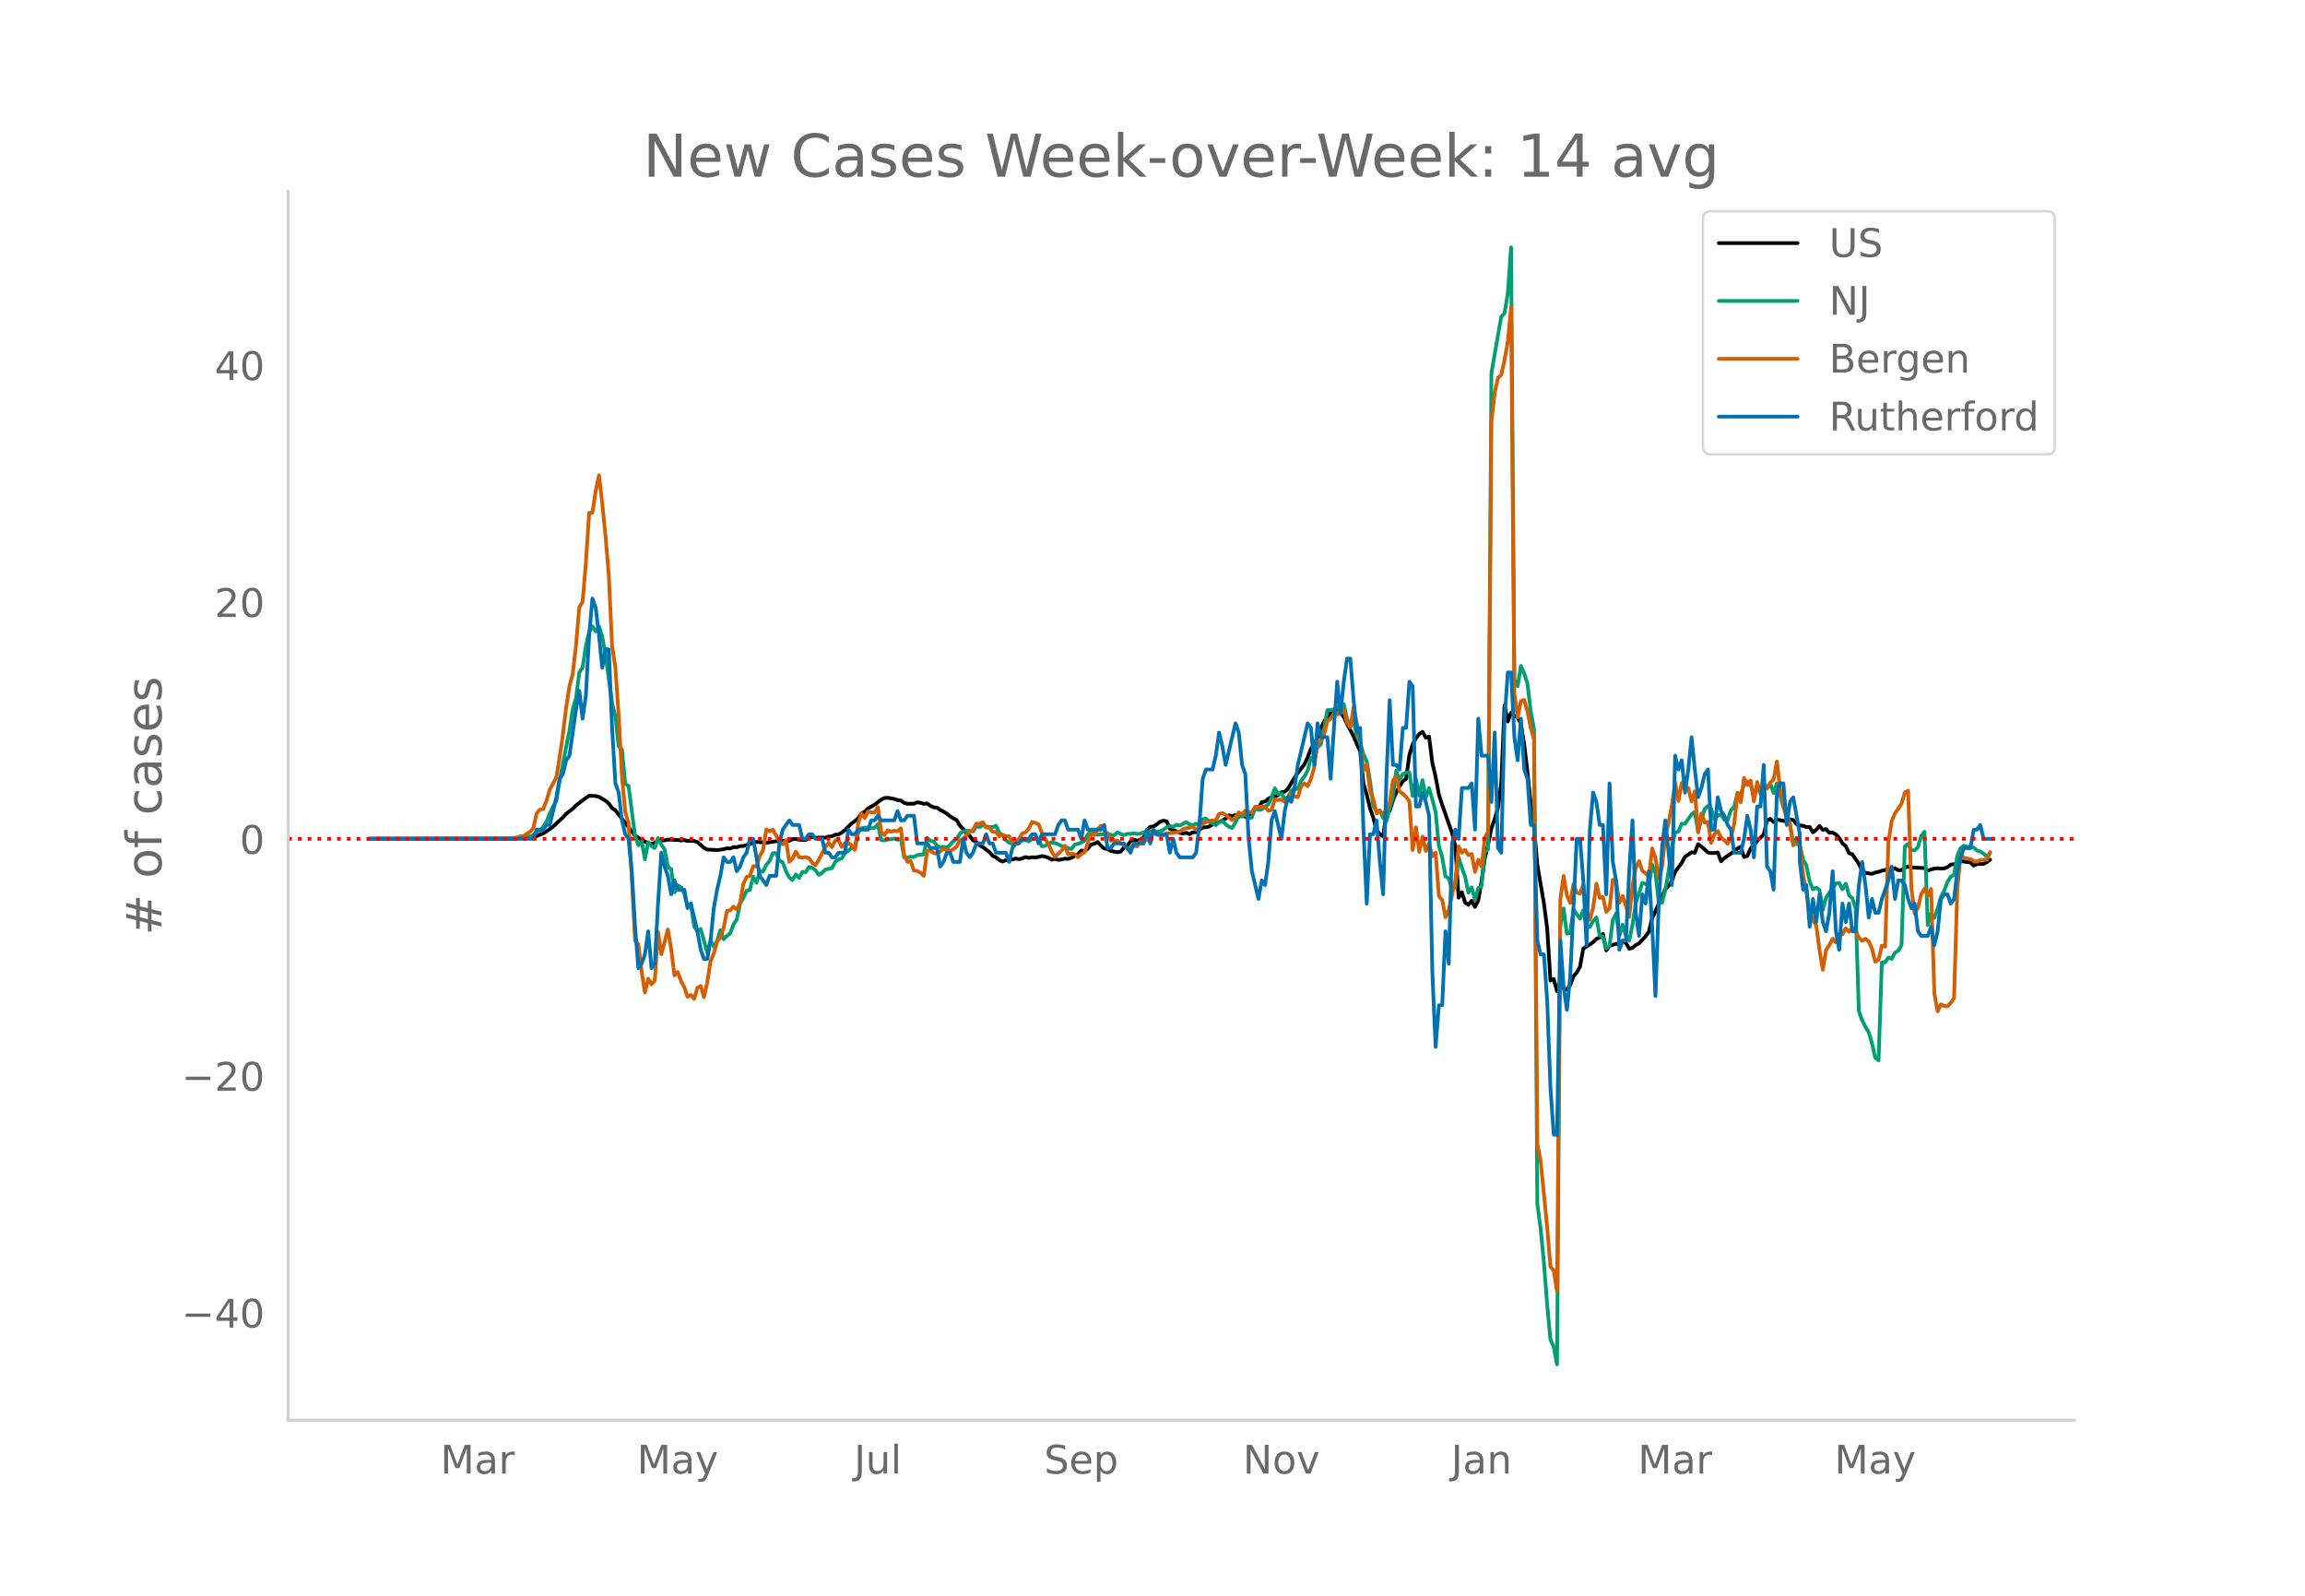 <svg height="864" viewBox="0 0 936 648" width="1248" xmlns="http://www.w3.org/2000/svg" xmlns:xlink="http://www.w3.org/1999/xlink"><defs><style>*{stroke-linecap:butt;stroke-linejoin:round}</style></defs><g id="figure_1"><path d="M0 648h936V0H0z" style="fill:#fff" id="patch_1"/><g id="axes_1"><path d="M117 576.72h725.4V77.76H117z" style="fill:none" id="patch_2"/><path clip-path="url(#p66a1c5a284)" d="m149.973 340.626 57.286-.113 6.66-.276 1.333-.116 1.332-.228 1.333-.374 2.664-1.121 1.332-.81 2.665-1.898 3.996-3.75 1.333-1.465 2.664-2.065 1.332-1.355 3.997-3.046 1.332-.857 2.665.086 1.332.335 2.664 1.599 1.333 1.105 1.332 1.876 1.332.885 7.993 10.268 2.665 1.75 2.664 1.372 1.333.295 1.332-.427 1.332-.983 1.332.014 1.333-.1 1.332-.291 3.996.17 1.333.17 1.332-.128 1.332.3 1.332-.025 1.333.089 1.332.423 2.664 2.32 1.333.756 2.664.073 1.332.113 2.665-.341 1.332-.39 1.332.074 1.332-.57 1.333.04 1.332-.416 1.332-.068 2.665-.743 1.332-.716 1.332-.169 2.664.172 1.333.178 3.996-.67 1.333.147 1.332-.337 2.664.037 1.333-.69 1.332-.054 1.332.317 2.665.091 1.332-.752 1.332-.504 1.332.415 1.332-.176 2.665.102 1.332-.438 1.332-.164 1.333-.602 1.332-.123 1.332-.793 1.332-.97 1.333-1.47 1.332-1.272 1.332-.887 1.332-1.207 1.332-1.874 1.333-.78 1.332-1.32 2.664-1.505 2.665-2.063 1.332-.658 1.332-.106 2.665.473 1.332.469 1.332.194 1.332.92 1.333.378 2.664-.037 1.332-.546 1.333.19 1.332.428 1.332-.147 1.332.934 1.333.626 1.332.083 1.332.994 1.332.63 1.332.846 1.333 1.048 1.332.887 1.332.668 1.332 2.209 2.665 2.997 1.332 1.24 1.332 1.764 1.333.747 1.332 1.222 1.332.826 2.664 2.016 1.333 1.514 1.332.602 1.332 1.102 1.332.62 1.333-.602 1.332-.041 1.332-.207 1.332-.367 1.333.25 1.332-.288 1.332-.57 1.332.305 1.332-.214 1.333.058 1.332-.188 1.332-.356 1.332.264 1.333.432 1.332.784 1.332-.334 1.332.404 1.333-.184 1.332-.317 1.332.082 1.332-.427 1.332-.78 1.333-.599 1.332-1.569 1.332.168 1.332-.922 1.333-1.674 1.332-.352 1.332-.667 1.332 1.487 1.333 1.157 1.332.149 1.332.828 2.664.503 1.333-.235 1.332-1.637 1.332-.567 1.332-1.969 1.333-.676 1.332.441 1.332-.53 1.332-.674 1.333-3.076 1.332-1.39 1.332-.146 1.332-.86 1.332-1.072 1.333-.422 1.332.251 1.332 3.068 1.332.416 2.665 1.2 1.332.243 1.332-.249 1.333.55 1.332-.732 1.332-.104 1.332-.908 1.333-1.054 1.332.032 1.332-.312 1.332-.919 1.332-.334 2.665-1.21 1.332-.811 1.332-1.309 1.333.416 1.332-.559 1.332.799 1.332-.737 1.333.689 1.332.02 1.332-.99 1.332-2.298 1.332-.22 1.333-2.47 1.332-.236 1.332-1.132 1.332-.687 1.333-.32 1.332-.474 1.332-1.19 1.332-.206 1.333-1.238 2.664-4.47 1.332-1.898 2.665-3.484 1.332-2.851 1.332-3.51 1.332-1.797 1.333-2.803 1.332-3.57 1.332-2.875 2.665-3.562 2.664-.738 1.332.713 1.332 1.631 1.333 3.017 2.664 4.918 1.332 3.256 1.333 2.774 1.332 13.273 1.332 4.365 1.332 5.613 1.333 3.815 1.332 5.035 1.332 1.623 1.332.923 1.332-9.511 1.333-.854 1.332-4.334 1.332-3.16 1.332-2.492 1.333-2.016 1.332-1.072 1.332-9.628 1.332-4.416 1.333-2.34 1.332-1.775 1.332-.878 1.332 2.405 1.332-.473 1.333 10.7 1.332 5.743 1.332 7.11 1.332 4.199 3.997 11.394 1.332 5.406 1.333 20.872 1.332-2.212 1.332 4.2 1.332.932 1.332-1.676 1.333 2.502 1.332-2.614 1.332-7.918 1.332-9.25 1.333-5.653 1.332-6.51 1.332-3.713 1.332-4.613 1.333-9.79 1.332-31.795 1.332 6.558 1.332-3.594 1.332 1.36 1.333.465 1.332 2.914 1.332 8.196 1.332 11.224 1.333 13.029 1.332 9.2 1.332 15.492 2.665 15.476 1.332 10.296 1.332 21.124 1.332-.567 1.332 4.913 1.333-4.287 1.332 3.276 1.332.321 1.332-1.73 1.333-3.556 1.332-1.634 1.332-2.337 1.332-7.375 2.665-1.665 1.332-.886 1.332-1.38 1.333-.568 1.332-1.454 1.332 6.731 1.332-1.827 2.665-.922 1.332.306 1.332-1.447 1.332.798 1.333 2.407 1.332-.372 1.332-1.128 1.332-.701 2.665-2.87 1.332-1.875 1.332-5.554 1.332-2.746 1.333-3.06 1.332-2.731 1.332-3.16 1.332-1.386 1.333-2.012 1.332-3.658 2.664-3.643 1.333-2.433 2.664-1.868 1.332.234 1.332-3.52 1.333.956 2.664 2.454 1.332.192 1.333-.002 1.332-.23 1.332 3.62 1.332-1.352 3.997-2.729 1.332-1.147 1.332-.737 1.333 4.214 1.332-.415 1.332-3.077 1.332-1.417 1.333-1.613 2.664-2.69 1.332-5.587 1.333-.716 1.332 1.33 1.332-1.047 3.997.805 1.332-.869 1.332.26 1.332 1.655 1.333.564 1.332.092 1.332.592 1.332-.087 1.333 2.165 1.332-1.032 1.332-1.53 1.332 1.553 1.332-.281 1.333 1.499 1.332-.117 1.332.787 1.332 1.429 1.333 2.177 1.332 1.121 1.332 2.885 1.332.422 2.665 3.897 1.332 2.813 1.332.832 2.665.413 1.332-.542 1.332-.274 1.332-.448 1.333-.312 1.332-.58 1.332.254 1.332-.37 1.333.804 1.332-.053 1.332-.999 1.332-.484 1.332.414 5.33.253 1.332 1.042 1.332-.496 1.332-.358 1.332-.112 1.333.098 1.332-.038 1.332-.497 1.332-1.026 1.332-.196 1.333-.4 1.332-.774 1.332.083 1.332.227 1.333.114 1.332 1.332 1.332-.618 2.665-.076 1.332-.71 1.332-1.008h0" style="fill:none;stroke:#000;stroke-linecap:round;stroke-width:1.5" id="line2d_1"/><path clip-path="url(#p66a1c5a284)" d="m149.973 340.624 58.618-.104 3.997-.251 2.664-.623 1.332-.58 1.333-1.165 1.332-.533 1.332-1.605 1.332-2.14 1.332-3.275 1.333-2.843 1.332-2.17 1.332-8.358 3.997-20.368 1.332-8.69 1.332-4.414 1.333-10.37 1.332-2.161 1.332-8.571 1.332-5.86 1.332-2.181 1.333 2 1.332-2.04 1.332 4.279 1.332 7.391 2.665 19.56 1.332 5.283 1.332 12.264 1.333 1.219 1.332 14.105 1.332.635 2.664 20.526 1.333 3.624 1.332-1.686 1.332 7.445 1.332-7 1.333 1.616 1.332.77 1.332-4.023 1.332 2.646 1.333 1.95 1.332 7.066 1.332.986 1.332 9.41 1.332-2.87 1.333.735 1.332 2.592 1.332 5.4 1.332-1.22 1.333 9.218 1.332 1.856 1.332-.866 2.665 9.607 1.332-4.807 1.332 2.37 1.332-2.281 1.332-4.39 1.333 3.67 1.332-1.365 1.332-1.106 1.332-3.547 1.333-2.011 1.332-6.498 1.332-2.212 1.332-2.96 1.333-.374 1.332-5.357 1.332 2.533 1.332-4.734 1.332.162 1.333-2.765 1.332-1.547 1.332-3.195 1.332.043 1.333 2.927 1.332.855 1.332 3.52 1.332 2.53 1.333 1.04 1.332-2.29 1.332 1.435 1.332-2.425 1.333.1 1.332-2.123 1.332.41 1.332.928 1.332 1.915 1.333-.843 1.332-1.37 2.664-.53L339.15 350l1.332-1.021 1.332-.402 1.332-2.313 1.333-.74 1.332-1.252 1.332.564 1.332-6.753 1.332-1.767 1.333-.26 1.332.016 1.332.279 1.332-.202 1.333-1.454 1.332 6.428 1.332.167 1.332-.406 1.333-.109 1.332-.263 1.332.48 1.332-.426 1.332 7.554 1.333.105 1.332-.345 1.332.12 1.332-.766 2.665-.328 1.332-6.653 1.332 1.184 1.333.27 1.332 1.664 1.332.63 1.332-.108 1.332.178 1.333-.844 1.332-1.686 1.332-.812 1.332-2.19 1.333-.982 1.332-.247 2.664.298 1.333-2.089 1.332.294 1.332-.72 1.332.546 2.665.244 1.332-.585 1.332 2.855 1.332.97 1.333 1.985 1.332 1.064 1.332.394 1.332-.089 1.333-1.238 1.332.085 1.332-.208 1.332.568 1.332-.924 1.333-.054 1.332.15 1.332 2.808 1.332-.193 1.333-.975 1.332-.433 1.332.314 1.332.452 1.333.762 1.332.29 1.332.55 1.332.347 1.332-1.833 1.333-.27 1.332-.546 1.332-.781 1.332-2.425 1.333-1.435 1.332 1.063 1.332.445 1.332-.27 1.333.092 1.332-.402 1.332.623 1.332.166 1.332-1.176 1.333.607 1.332.472 1.332-.506 1.332.042 1.333-.286 1.332.302 1.332-.14 1.332-.526 1.333-.29 1.332-.166 1.332.012 1.332.197 1.332-.14 1.333-.638 1.332-1.001 1.332-.639 1.332.5 1.333-.925 1.332.367 2.664-1.407 1.333.881 1.332.41 1.332-.707 1.332.839 1.333-2.665 1.332-.248 1.332 1.44 1.332.463 1.332.809 1.333-1.273 1.332-.503 1.332 1.459 1.332.955 1.333.491 1.332-2.305 1.332-2.982 1.332.669 1.333-1.122 1.332 1.907 1.332-.425 1.332-4.092 1.332 1.048 1.333-.255 1.332-1.16 1.332-.813 1.332-2.765 1.333-3.814 1.332 2.382 1.332-.348 1.332 2.209 1.333-.685 1.332-2.638 1.332-.854 1.332.193 1.332-3.342 1.333-1.609 1.332-2.576 1.332-5.005 1.332.07 1.333-4.417 1.332-1.18 1.332-6.563 1.332-7.391 1.333-.035 1.332-.279 1.332-.835 1.332-1.075 1.332-.17 1.333 5.89 1.332 3.249 1.332-2.6 1.332 6.591 1.333 2.387 1.332 4.792 1.332 2.967 1.332 7.805 1.333 10.265 1.332 2.135 1.332-.317 1.332 2.881 1.332 1.431 1.333-5.179 1.332-4.664 1.332-10.68 1.332 3.826 1.333-2.402 1.332-.6 1.332-.139 1.332 9.6 1.333-6.896 1.332 6.757 1.332-6.289 1.332 7.12 1.332-3.844 1.333 4.583 1.332 5.114 1.332 13.811 1.332 4.526 1.333 7.735 1.332.901 1.332 4.07 1.332-.473 1.333-12.288 1.332 4.286 1.332 3.786 1.332 6.429 1.332-2.182 1.333 5.14 1.332-4.861 1.332-.754 1.332-13.774 1.333-1.272 1.332-193.292 3.997-22.936 1.332-1.376 1.332-8.092 1.332-18.685 1.332 175.318 1.333 2.831 1.332-8.188 1.332 3.013 1.332 4.243 1.333 11.31 1.332 7.194 1.332 192.738 1.332 9.925 1.333 13.82 1.332 17.122 1.332 14.253 1.332 2.904 1.332 7.117 1.333-178.091 1.332-7.067 1.332 10.27 1.332-.33 1.333-9.445 2.664 3.62 1.332-3.31 1.333 6.447 1.332.232 1.332-2.27 1.332-1.574 1.333 7.399 1.332.356 1.332 4.811 1.332-1.075 1.332-10.397 1.333-2.587 1.332 8.826 1.332-4.336 1.332 4.564 1.333 1.888 1.332-6.506 1.332-8.656 2.665-8.312 1.332.445 1.332.7 1.332-8.56 1.332 3.49 1.333 11.796 1.332.263 1.332-5.101 1.332-7.775 1.333-9.758 1.332-6.01 1.332-.29 1.332-3.226 1.333.008 2.664-3.795 1.332-1.032 1.332 8.099 1.333-5.075 1.332-4.158 1.332-1.245 1.332 1.18 1.333 4.3 1.332-1.667 1.332-.297 1.332 2.088 1.333.14 1.332-4.023 1.332-1.342 1.332-5.628 1.332.782 1.333-4.502 1.332-.964 1.332 1.16 1.332 4.445 1.333-2.665 1.332 1.5 1.332-1.844 1.332.174 1.333-1.853 1.332 3.733 1.332-3.891 2.664 9.704 1.333 2.444 1.332 4.328 1.332 8.691 1.332-3.052 1.333 2.894 1.332 5.967 1.332 2.333 1.332 6.501 1.333 3.191 1.332-.665 1.332.967 1.332 8.037 1.332-4.865 1.333-2.104 2.664-3.725 1.332-.178 1.333 2.557 1.332-2.275 1.332 4.684 1.332 1.133 1.333 4.027 1.332 41.9 1.332 3.7 1.332 2.654 1.332 2.212 1.333 4.506 1.332 5.868 1.332.998 1.332-39.765 1.333.02 1.332-1.958 1.332.553 1.332-2.54 1.333-.774 1.332-2.305 1.332-40.059 1.332-1.052 1.332 2.626 1.333-.004 1.332-1.288 1.332-4.602 1.332-1.648 1.333 37.873 1.332-4.656 1.332 1.779 1.332-3.729 1.333-4.715 1.332-2.595 1.332-3.446 1.332-2.263 1.332-.723 1.333-7.712 1.332-3.164 1.332-.998 1.332.46 1.333-.058 1.332.39 1.332 1.22 1.332.309 1.333.951 1.332 1.168 1.332-1.435h0" style="fill:none;stroke:#009e73;stroke-linecap:round;stroke-width:1.5" id="line2d_2"/><path clip-path="url(#p66a1c5a284)" d="m149.973 340.624 51.957-.11 6.66-.295 1.333-.11 1.332-.516h1.333l1.332-1.032 1.332-.774 1.332-1.622 1.333-5.933 1.332-1.474 1.332-.221 1.332-3.427 1.332-4.496 2.665-4.902 1.332-8.18 1.332-9.25 1.333-11.02 1.332-8.696 1.332-4.902 1.332-11.571 1.333-15.552 1.332-2.063 1.332-15.736 1.332-20.453 1.332-.074 1.333-8.807 1.332-6.45 1.332 11.535 1.332 13.23 1.333 16.067 1.332 28.487 1.332 8.881 1.332 19.458 1.333 24.765 1.332 14.225 1.332 4.643 1.332 22.074 1.332 25.612 1.333 1.548 1.332 10.982 1.332 8.587 1.332-5.602 1.333 2.285 1.332-1.548 1.332-19.716 1.332 8.992 2.665-10.06 1.332 7.96 1.332 10.724 1.332-1.364 1.333 3.575 1.332 2.58 1.332 3.906 1.332-.737 1.333 1.584 1.332-4.532 1.332-.738 1.332 4.57 1.333-6.007 1.332-8.66 1.332-3.059 1.332-4.938 1.332-1.474 1.333-4.017 1.332-6.891 1.332-.221 1.332-1.511 1.333 1.142 1.332-2.653 1.332-7.739 1.332-2.764 1.333-.479 1.332-3.943 1.332.11 1.332-4.2 1.332-2.396 1.333-8.44 1.332.738 1.332-.627 2.665 4.828 1.332 1.142 1.332-1.695 1.332 8.771 1.333-1.29 1.332-2.837 1.332 2.284 1.332.11 1.333-.183 1.332.479 1.332 1.842 1.332.958 1.332-2.21 2.665-5.123 1.332-1.806 1.332 1.843 1.333-2.654 1.332-.147 1.332 2.727 1.332-1.548 1.333-.037 1.332.922 1.332 1.842 1.332-10.76 1.332-4.054 1.333 1.88 1.332-2.654 1.332.368 1.332.074 1.333-2.248 1.332 10.135 1.332 1.216 1.332-1.917 1.333.627 1.332-.442 1.332.22 1.332-1.215 1.332 10.65 1.333 2.985 1.332-.295 1.332 3.833 1.332.147 1.333.774 1.332 1.253 1.332-10.282 1.332.037 1.333.958 1.332.258 1.332-.921 1.332-1.069 1.332.295 1.333.442 1.332-.553 1.332-.995 1.332-2.653 1.333-.368 1.332-1.77 1.332-1.473 1.332-.516 1.333-2.617 1.332.037 1.332-.59 1.332 2.1 1.332.222 1.333 1.548 1.332.074 1.332 1.768 1.332-.663 1.333.627h1.332l1.332 2.248 1.332-.222 1.333-.884 1.332-2.285 1.332-.479 1.332-1.437 1.332-2.727 1.333.331 1.332.59 1.332 3.538 2.665 4.606 1.332 2.985 1.332 2.064 2.665-2.506 1.332-1.953 1.332 3.464 1.332-.258 1.332.184 1.333 1.253 1.332-1.29 1.332-.7 2.665-7.628 1.332.553 1.332-2.248 1.332-1.511 1.333 1.99 1.332 1.327 1.332 2.763 1.332-.147 1.332.184 1.333 1.069 1.332.59 1.332 1.695 1.332-.553 1.333-.737 1.332.258 1.332-2.174 1.332.147 1.333-.553 1.332-3.206 1.332.332 1.332.663 1.332.295 1.333.037 1.332-.81 2.664-.259 2.665-.516 1.332-.958 1.332-.405 2.665-.516 1.332 1.142 1.332-.774 1.333-1.584 1.332-.848 1.332-.405 2.664-.295 1.333-2.543 1.332-.295 1.332.737 1.332.922 1.333 1.216 1.332-1.253 1.332-1.917 1.332.774 1.333-1.437 1.332.442 1.332.185 1.332-2.285 1.332.147 1.333-.22 1.332.073 1.332 1.658 1.332-.368 1.333-4.386 1.332.442 1.332-.294 1.332 1.068 1.333-1.105 1.332-2.432 1.332 1.253 1.332.331 1.332-4.496 1.333-1.105 1.332 1.068 1.332-2.91 1.332-4.755 1.333-10.024 1.332-.663 1.332-2.616 1.332-5.565 1.333-.737 1.332-2.285 1.332.48 1.332-2.433 1.332.553 1.333 5.343 1.332 1.77 1.332-8.219 2.665 13.71 1.332 12.123 1.332-2.506 1.332 10.54 1.333 3.538 1.332 5.749 1.332-1.106 1.332 1.511 1.332-1.842 1.333-2.875 1.332-9.065 1.332-1.511 1.332 5.97 1.333.958 1.332 1.216 1.332 1.843 1.332 19.752 1.333-9.213 1.332 9.987 1.332-6.191 1.332 5.823 1.332-3.022 1.333 5.196 1.332-1.511 1.332 17.652 1.332 1.585 1.333 7.038 1.332-2.985 2.664-12.05 1.333-13.783 1.332 2.617 1.332-1.18 1.332 2.138 1.332-.48 1.333 7.26 1.332-4.9 1.332 2.763 1.332-11.535 1.333-2.763 1.332-166.313 1.332-11.83 1.332-6.044 1.333-1.179 1.332-5.97 1.332-7.665 1.332-13.746 1.332 156.916 1.333 9.508 1.332-6.634 1.332-.405 1.332 4.754 1.333 6.707 1.332 4.606 1.332 164.213 1.332 6.891 2.665 27.123 1.332 15.92 1.332 1.437 1.332 8.44 1.333-159.164 1.332-9.471 1.332 7.886 1.332 3.096 1.333-7.629 1.332 3.354 1.332.516 1.332-3.612 1.333 10.65 1.332 3.538 1.332-4.975 1.332-9.655 1.333 5.786 1.332-.369 1.332 6.007 1.332-1.474 1.332-11.534 1.333.59 1.332 8.733 1.332-2.727 1.332 4.017 1.333 4.459 1.332-12.825 1.332-7.112 1.332-2.727 1.333 4.017 1.332.958 1.332 1.437 1.332-11.608 1.332 3.98 1.333 8.292 1.332-4.68 1.332-12.604 1.332-5.38 1.333-7.113 1.332-9.213 1.332 7.518 1.332-7.334 1.333 2.506 1.332-.479 1.332 5.454 1.332-4.127 1.332 16.73 1.333-7.701 1.332 3.722 1.332-.258 1.332 8.439 1.333-3.575 1.332-1.179 1.332 2.727 1.332.995 1.333 1.364 1.332-2.47 1.332-5.527 1.332-12.677 1.332 3.906 1.333-9.913 1.332 2.911 1.332-1.843 1.332 8.44 1.333-7.85 1.332 4.901 1.332-4.496 1.332 2.138 1.333-2.285 1.332-1.18 1.332-7.406 1.332 11.313 1.332 6.78 1.333 5.344 1.332 2.248 1.332 7.924 1.332-.111 1.333.553 1.332 12.05 1.332 6.707 1.332 8.108 1.333 3.722 1.332 1.842 1.332 10.172 1.332 7.923 1.332-8.07 1.333-1.954 1.332-2.58 1.332 1.511 1.332-3.5 1.333.184 1.332-2.396 1.332 1.364 1.332-1.548 1.333 1.069 1.332 2.874 1.332 1.29 1.332-.81 1.332 1.105 1.333 2.911 1.332 5.344 1.332-.922 1.332-5.675 1.333.442 1.332-42.6 1.332-8.476 1.332-3.096 1.333-1.843 1.332-2.137 1.332-4.46 1.332-.773 1.332 39.579 1.333 10.355 1.332-2.395 1.332-5.49 1.332-2.212 1.333 2.838 1.332-2.727 1.332 42.49 1.332 7.15 1.333-2.802 1.332.7 1.332.111 1.332-1.4 1.332-1.953 1.333-44.554 1.332-13.451 1.332.995 1.332.368 1.333.184 1.332.774 1.332.369 1.332-.774 2.665-.11 1.332-3.096h0" style="fill:none;stroke:#d55e00;stroke-linecap:round;stroke-width:1.5" id="line2d_3"/><path clip-path="url(#p66a1c5a284)" d="M149.973 340.624h66.611l1.333-3.753h2.664l1.332-1.877h1.332l2.665-11.262 1.332-7.508 1.332-1.877 1.333-5.63 1.332-1.877 2.664-18.77 1.333-7.507 1.332 11.261 1.332-9.385 1.332-24.4 1.332-15.015 1.333 3.754 1.332 11.261 1.332 13.139 1.332-7.508h1.333l1.332 31.908 1.332 22.523 1.332 3.754 1.333 11.262 1.332 5.63 1.332 1.877 1.332 13.139 1.332 22.523 1.333 16.893 1.332-1.877 1.332-3.754 1.332-9.385 1.333 15.016 1.332-1.877 1.332-24.4 1.332-20.647 1.333 5.631 1.332 3.754 1.332 7.508 1.332-5.631 1.332 3.754h2.665l1.332 7.507 1.332-1.877 2.665 11.262 1.332 7.508 1.332 3.754h1.333l1.332-7.508 1.332-13.139 1.332-7.507 1.332-5.631 1.333-7.508 1.332 1.877h1.332l1.332-1.877 1.333 5.63 1.332-1.876 1.332-3.754 1.332-1.877 1.333-5.63h1.332l2.664 15.015 2.665 3.754 1.332-3.754h2.664l1.333-13.139 1.332-5.63 2.664-3.754 1.333 1.877h2.664l1.332 5.63h1.333l1.332-1.877h1.332l1.332 1.877h2.665l1.332 5.631h1.332l1.332 1.877h1.333l1.332-1.877h2.664l1.333-9.384 1.332 1.876h1.332l1.332-1.876h3.997l1.332-3.754h1.332l1.333-1.877 1.332 1.877h5.329l1.332-3.754 1.332 3.754h1.332l1.333-1.877h2.664l1.332 11.261h3.997l1.332 1.877h2.665l1.332 7.508 1.332-1.877 1.332-3.754h1.333l1.332 3.754h2.664l1.333-9.385 1.332 5.631 1.332 1.877 1.332-1.877 1.333-3.754h2.664l1.332-3.754 1.332 3.754h1.333l1.332 3.754h3.997l1.332 3.754 1.332-5.63 1.332-1.878h1.333l1.332-1.877h2.664l1.332-1.877h1.333l1.332 3.754 1.332-3.754h5.33l1.331-3.753 1.333-1.877h1.332l1.332 3.754h3.997l1.332 3.753 1.332-7.507 1.332 3.754h5.33l1.332-1.877 1.332 9.384h1.332l1.332-1.877h3.997l2.664 3.754 1.333-3.754h3.996l1.333-5.63 1.332 5.63 1.332-5.63 1.332 1.876h3.997l1.332 7.508 1.332-5.63 1.333 5.63 1.332 1.877h5.329l1.332-1.877 1.332-11.261 1.333-18.77 1.332-3.754h2.664l1.332-5.63 1.333-9.385 1.332 5.63 1.332 7.508 3.997-16.892 1.332 3.754 1.332 13.138 1.333 3.754 1.332 26.277 1.332 13.139 2.664 11.262 1.333-7.508 1.332 1.877 1.332-9.385 1.332-16.892 1.333-3.754 2.664 11.261 1.332-11.261 1.333-5.631 1.332 1.877 1.332-5.63 1.332-9.386 3.997-16.892 1.332 1.877 1.332 15.015 1.333-16.892 1.332 5.63h2.664l1.333 16.893 1.332-20.646 1.332-18.77 1.332 13.14 1.332-13.14 1.333-9.384h1.332l1.332 16.892 1.332 13.139 1.333-1.877 1.332 41.293 1.332 30.03 1.332-28.154h1.333l1.332-5.63 1.332 16.892 1.332 13.139 1.332-46.924 1.333-31.908 1.332 26.277h1.332l1.332 1.877 1.333-16.892h1.332l1.332-18.77 1.332 1.878 1.333 48.8h1.332l1.332-5.63 1.332 3.753 1.332 5.63 1.333 63.816 1.332 30.031 1.332-16.892h1.332l1.333-30.03 1.332 13.138 1.332-48.8 1.332-5.631 1.333 3.753 1.332-20.646h2.664l1.332-1.877 1.333 18.77 1.332-45.047 1.332 15.016h2.665l1.332 18.769 1.332-28.154 1.332 46.923 1.333 1.877 1.332-54.43 1.332-18.77h1.332l1.332 26.277 1.333 9.385 1.332-16.893 1.332 20.646 1.332 3.754 1.333 18.77h1.332l1.332 46.923 1.332 5.63h1.333l1.332 18.77 1.332 35.662 1.332 18.77h1.332l1.333-78.832 1.332 18.77 1.332 9.384 1.332-13.139 2.665-56.308h1.332l1.332 16.893 1.333 26.277 1.332-46.923 1.332-15.016 1.332 3.754 1.333 9.385h1.332l1.332 28.154 1.332-45.047 1.332 31.908 1.333 7.508 1.332 28.154 1.332-3.754h1.332l1.333-28.154 1.332-20.646 1.332 37.538 1.332 9.385 1.333-16.892 1.332 3.753 1.332-13.138 1.332 22.523 1.332 28.154 1.333-37.539 1.332-22.523 1.332-11.261 2.665 26.277 1.332-52.554 1.332 5.63 1.332-3.753 1.333 13.138 1.332-9.385 1.332-13.138 1.332 13.138 1.332 11.262 1.333-3.754 1.332-5.63 1.332-1.878 1.332 24.4h1.333l1.332-13.138 1.332 5.63 1.332 1.878 1.333 3.754 1.332 1.877 1.332 9.384h2.664l1.333-5.63 1.332-9.385 1.332 5.63 1.332 11.262 1.333-20.646h1.332l1.332-16.893 1.332 41.293 1.333 1.877 1.332 7.508 1.332-39.416 1.332-3.754h1.332l1.333 16.893 1.332-9.385 1.332-1.877 2.665 15.015v11.262l1.332 11.262 1.332-1.877 1.332 16.892 1.333-11.261 1.332 9.384 1.332-11.261 1.332 11.261 1.332 3.754 1.333-7.508 1.332-16.892 1.332 24.4 1.332 7.508 1.333-18.77 1.332 7.508 1.332-7.508 1.332 11.262h1.333l1.332-18.77 1.332-9.384 1.332 9.385 1.332 13.138 1.333-7.507 1.332 5.63h1.332l1.332-5.63 2.665-7.508 1.332-5.631 1.332 13.139 1.333-7.508h1.332l1.332 1.877 1.332 5.63 1.332 3.754 1.333-1.877 1.332 11.262 1.332 1.877h2.665l1.332-3.754 1.332 7.508 1.332-5.63 1.333-13.14 1.332-1.876h1.332l1.332 3.753 1.332-1.876 1.333-11.262 1.332-5.63 1.332-3.755h2.665l1.332-7.507h1.332l1.332-1.877 1.333 5.63h3.996" style="fill:none;stroke:#0072b2;stroke-linecap:round;stroke-width:1.5" id="line2d_4"/><path clip-path="url(#p66a1c5a284)" d="M117 340.624h725.4" style="fill:none;stroke:red;stroke-dasharray:1.5,2.475;stroke-dashoffset:0;stroke-width:1.5" id="line2d_5"/><path d="M117 576.72V77.76" style="fill:none;stroke:#d3d3d3;stroke-linecap:square;stroke-linejoin:miter;stroke-width:1.25" id="patch_3"/><path d="M117 576.72h725.4" style="fill:none;stroke:#d3d3d3;stroke-linecap:square;stroke-linejoin:miter;stroke-width:1.25" id="patch_4"/><g id="matplotlib.axis_1"><g id="xtick_1"><g style="fill:#696969" transform="matrix(.16 0 0 -.16 178.843 598.378)" id="text_1"><defs><path d="M9.813 72.906h14.703l18.593-49.61 18.703 49.61h14.704V0H66.89v64.016l-18.797-50h-9.907l-18.796 50V0H9.813z" id="DejaVuSans-77"/><path d="M34.281 27.484q-10.89 0-15.093-2.484-4.204-2.484-4.204-8.5 0-4.781 3.157-7.594 3.156-2.797 8.562-2.797 7.485 0 12 5.297 4.516 5.297 4.516 14.078v2zm17.922 3.72V0H43.22v8.297Q40.14 3.328 35.547.953q-4.594-2.375-11.234-2.375-8.391 0-13.36 4.719Q6 8.016 6 15.922q0 9.219 6.172 13.906 6.187 4.688 18.437 4.688h12.61v.89q0 6.203-4.078 9.594-4.078 3.39-11.453 3.39-4.688 0-9.141-1.124-4.438-1.125-8.531-3.375v8.312q4.921 1.906 9.562 2.844 4.64.953 9.031.953 11.875 0 17.735-6.156 5.86-6.14 5.86-18.64z" id="DejaVuSans-97"/><path d="M41.11 46.297q-1.516.875-3.297 1.281Q36.03 48 33.89 48q-7.625 0-11.703-4.953-4.079-4.953-4.079-14.234V0H9.08v54.688h9.03v-8.5q2.844 4.984 7.375 7.39Q30.031 56 36.531 56q.922 0 2.047-.125 1.125-.11 2.484-.36z" id="DejaVuSans-114"/></defs><use xlink:href="#DejaVuSans-77"/><use x="86.279" xlink:href="#DejaVuSans-97"/><use x="147.559" xlink:href="#DejaVuSans-114"/></g></g><g id="xtick_2"><g style="fill:#696969" transform="matrix(.16 0 0 -.16 258.662 598.378)" id="text_2"><defs><path d="M32.172-5.078q-3.797-9.766-7.422-12.735-3.61-2.984-9.656-2.984H7.906v7.516h5.282q3.703 0 5.75 1.765Q21-9.766 23.483-3.219l1.61 4.094-22.11 53.813H12.5l17.094-42.766 17.093 42.766h9.516z" id="DejaVuSans-121"/></defs><use xlink:href="#DejaVuSans-77"/><use x="86.279" xlink:href="#DejaVuSans-97"/><use x="147.559" xlink:href="#DejaVuSans-121"/></g></g><g id="xtick_3"><g style="fill:#696969" transform="matrix(.16 0 0 -.16 346.816 598.378)" id="text_3"><defs><path d="M9.813 72.906h9.859V5.078q0-13.187-5-19.14-5-5.954-16.094-5.954h-3.75v8.297h3.078q6.531 0 9.219 3.672Q9.813-4.39 9.813 5.078z" id="DejaVuSans-74"/><path d="M8.5 21.578v33.11h8.984V21.922q0-7.766 3.016-11.656 3.031-3.875 9.094-3.875 7.265 0 11.484 4.64 4.234 4.64 4.234 12.656v31h8.985V0h-8.984v8.406Q42.047 3.422 37.718 1q-4.313-2.422-10.032-2.422-9.421 0-14.312 5.86Q8.5 10.296 8.5 21.578zM31.11 56z" id="DejaVuSans-117"/><path d="M9.422 75.984h8.984V0H9.422z" id="DejaVuSans-108"/></defs><use xlink:href="#DejaVuSans-74"/><use x="29.492" xlink:href="#DejaVuSans-117"/><use x="92.871" xlink:href="#DejaVuSans-108"/></g></g><g id="xtick_4"><g style="fill:#696969" transform="matrix(.16 0 0 -.16 423.987 598.378)" id="text_4"><defs><path d="M53.516 70.516V60.89q-5.61 2.687-10.594 4-4.984 1.328-9.625 1.328-8.047 0-12.422-3.125t-4.375-8.89q0-4.845 2.906-7.313 2.907-2.453 11.016-3.97l5.953-1.218q11.031-2.11 16.281-7.406 5.25-5.297 5.25-14.172 0-10.61-7.11-16.078-7.093-5.469-20.812-5.469-5.172 0-11.015 1.172Q13.14.922 6.89 3.219v10.156q6-3.36 11.765-5.078 5.766-1.703 11.328-1.703 8.438 0 13.032 3.312 4.593 3.328 4.593 9.485 0 5.359-3.297 8.39-3.296 3.032-10.812 4.547L27.484 33.5q-11.03 2.188-15.968 6.875-4.922 4.688-4.922 13.047 0 9.672 6.812 15.234 6.813 5.563 18.766 5.563 5.14 0 10.453-.938 5.328-.922 10.89-2.765z" id="DejaVuSans-83"/><path d="M56.203 29.594v-4.39H14.891q.593-9.282 5.593-14.142 5-4.859 13.938-4.859 5.172 0 10.031 1.266 4.86 1.265 9.656 3.812v-8.5Q49.266.734 44.187-.344 39.11-1.422 33.892-1.422q-13.094 0-20.735 7.61-7.64 7.625-7.64 20.625 0 13.421 7.25 21.296Q20.016 56 32.328 56q11.031 0 17.453-7.11 6.422-7.093 6.422-19.296zm-8.984 2.64q-.094 7.36-4.125 11.75-4.032 4.407-10.672 4.407-7.516 0-12.031-4.25-4.516-4.25-5.203-11.97z" id="DejaVuSans-101"/><path d="M18.11 8.203v-29H9.077v75.484h9.031v-8.296q2.844 4.875 7.157 7.234Q29.594 56 35.594 56q9.968 0 16.187-7.906 6.235-7.907 6.235-20.797T51.78 6.484q-6.218-7.906-16.187-7.906-6 0-10.328 2.375-4.313 2.375-7.157 7.25zm30.578 19.094q0 9.906-4.079 15.547-4.078 5.64-11.203 5.64-7.14 0-11.218-5.64-4.079-5.64-4.079-15.547 0-9.906 4.078-15.547 4.079-5.64 11.22-5.64 7.124 0 11.202 5.64t4.078 15.547z" id="DejaVuSans-112"/></defs><use xlink:href="#DejaVuSans-83"/><use x="63.477" xlink:href="#DejaVuSans-101"/><use x="125" xlink:href="#DejaVuSans-112"/></g></g><g id="xtick_5"><g style="fill:#696969" transform="matrix(.16 0 0 -.16 504.718 598.378)" id="text_5"><defs><path d="M9.813 72.906h13.28l32.329-60.984v60.984h9.562V0h-13.28L19.39 60.984V0H9.813z" id="DejaVuSans-78"/><path d="M30.61 48.39q-7.22 0-11.422-5.64-4.204-5.64-4.204-15.453 0-9.813 4.172-15.453 4.188-5.64 11.453-5.64 7.188 0 11.375 5.655 4.203 5.672 4.203 15.438 0 9.719-4.203 15.406-4.187 5.688-11.375 5.688zm0 7.61q11.718 0 18.406-7.625 6.703-7.61 6.703-21.078 0-13.422-6.703-21.078-6.688-7.64-18.407-7.64-11.765 0-18.437 7.64-6.656 7.656-6.656 21.078 0 13.469 6.656 21.078Q18.844 56 30.609 56z" id="DejaVuSans-111"/><path d="M2.984 54.688H12.5L29.594 8.797l17.093 45.89h9.516L35.687 0H23.485z" id="DejaVuSans-118"/></defs><use xlink:href="#DejaVuSans-78"/><use x="74.805" xlink:href="#DejaVuSans-111"/><use x="135.986" xlink:href="#DejaVuSans-118"/></g></g><g id="xtick_6"><g style="fill:#696969" transform="matrix(.16 0 0 -.16 589.267 598.378)" id="text_6"><defs><path d="M54.89 33.016V0h-8.984v32.719q0 7.765-3.031 11.61-3.031 3.858-9.078 3.858-7.281 0-11.484-4.64-4.204-4.625-4.204-12.64V0H9.08v54.688h9.03v-8.5q3.235 4.937 7.594 7.374Q30.078 56 35.797 56q9.422 0 14.25-5.828 4.844-5.828 4.844-17.156z" id="DejaVuSans-110"/></defs><use xlink:href="#DejaVuSans-74"/><use x="29.492" xlink:href="#DejaVuSans-97"/><use x="90.771" xlink:href="#DejaVuSans-110"/></g></g><g id="xtick_7"><g style="fill:#696969" transform="matrix(.16 0 0 -.16 665.107 598.378)" id="text_7"><use xlink:href="#DejaVuSans-77"/><use x="86.279" xlink:href="#DejaVuSans-97"/><use x="147.559" xlink:href="#DejaVuSans-114"/></g></g><g id="xtick_8"><g style="fill:#696969" transform="matrix(.16 0 0 -.16 744.927 598.378)" id="text_8"><use xlink:href="#DejaVuSans-77"/><use x="86.279" xlink:href="#DejaVuSans-97"/><use x="147.559" xlink:href="#DejaVuSans-121"/></g></g></g><g id="matplotlib.axis_2"><g id="ytick_1"><g style="fill:#696969" transform="matrix(.16 0 0 -.16 73.733 539.083)" id="text_9"><defs><path d="M10.594 35.5h62.593v-8.297H10.594z" id="DejaVuSans-8722"/><path d="M37.797 64.313 12.89 25.39h24.906zm-2.594 8.593H47.61V25.391h10.407v-8.203H47.609V0h-9.812v17.188H4.89v9.515z" id="DejaVuSans-52"/><path d="M31.781 66.406q-7.61 0-11.453-7.5Q16.5 51.422 16.5 36.375q0-14.984 3.828-22.484 3.844-7.5 11.453-7.5 7.672 0 11.5 7.5 3.844 7.5 3.844 22.484 0 15.047-3.844 22.531-3.828 7.5-11.5 7.5zm0 7.813q12.266 0 18.735-9.703 6.468-9.688 6.468-28.141 0-18.406-6.468-28.11-6.47-9.687-18.735-9.687-12.25 0-18.718 9.688-6.47 9.703-6.47 28.109 0 18.453 6.47 28.14Q19.53 74.22 31.78 74.22z" id="DejaVuSans-48"/></defs><use xlink:href="#DejaVuSans-8722"/><use x="83.789" xlink:href="#DejaVuSans-52"/><use x="147.412" xlink:href="#DejaVuSans-48"/></g></g><g id="ytick_2"><g style="fill:#696969" transform="matrix(.16 0 0 -.16 73.733 442.893)" id="text_10"><defs><path d="M19.188 8.297h34.421V0H7.33v8.297q5.609 5.812 15.296 15.594 9.703 9.797 12.188 12.64 4.734 5.313 6.609 9 1.89 3.688 1.89 7.25 0 5.813-4.078 9.469-4.078 3.672-10.625 3.672-4.64 0-9.797-1.61-5.14-1.609-11-4.89v9.969Q13.767 71.78 18.938 73q5.188 1.219 9.485 1.219 11.328 0 18.062-5.672 6.735-5.656 6.735-15.125 0-4.5-1.688-8.531-1.672-4.016-6.125-9.485-1.218-1.422-7.765-8.187-6.532-6.766-18.453-18.922z" id="DejaVuSans-50"/></defs><use xlink:href="#DejaVuSans-8722"/><use x="83.789" xlink:href="#DejaVuSans-50"/><use x="147.412" xlink:href="#DejaVuSans-48"/></g></g><g id="ytick_3"><use xlink:href="#DejaVuSans-48" style="fill:#696969" transform="matrix(.16 0 0 -.16 97.32 346.703)" id="text_11"/></g><g id="ytick_4"><g style="fill:#696969" transform="matrix(.16 0 0 -.16 87.14 250.513)" id="text_12"><use xlink:href="#DejaVuSans-50"/><use x="63.623" xlink:href="#DejaVuSans-48"/></g></g><g id="ytick_5"><g style="fill:#696969" transform="matrix(.16 0 0 -.16 87.14 154.324)" id="text_13"><use xlink:href="#DejaVuSans-52"/><use x="63.623" xlink:href="#DejaVuSans-48"/></g></g><g style="fill:#696969" transform="matrix(0 -.2 -.2 0 65.573 379.813)" id="text_14"><defs><path d="M51.125 44H36.922l-4.11-16.313h14.313zm-7.328 27.781-5.078-20.265h14.265L58.11 71.78h7.813L60.89 51.516h15.234V44h-17.14l-4-16.313h15.53V20.22H53.079L48 0h-7.813l5.032 20.219H30.906L25.875 0h-7.86l5.079 20.219H7.719v7.468h17.187L29 44H13.281v7.516h17.625l4.985 20.265z" id="DejaVuSans-35"/><path d="M37.11 75.984V68.5h-8.594q-4.828 0-6.72-1.953-1.874-1.953-1.874-7.031v-4.828h14.797v-6.985H19.922V0H10.89v47.703H2.297v6.984h8.594V58.5q0 9.125 4.25 13.297 4.25 4.187 13.468 4.187z" id="DejaVuSans-102"/><path d="M48.781 52.594v-8.407q-3.812 2.11-7.64 3.157-3.828 1.047-7.735 1.047-8.75 0-13.593-5.547-4.829-5.532-4.829-15.547 0-10.016 4.829-15.563 4.843-5.53 13.593-5.53 3.907 0 7.735 1.046 3.828 1.047 7.64 3.156V2.094Q45.016.344 40.984-.531q-4.015-.89-8.562-.89-12.36 0-19.64 7.765-7.266 7.765-7.266 20.953 0 13.375 7.343 21.031Q20.22 56 33.016 56q4.14 0 8.093-.86 3.953-.843 7.672-2.546z" id="DejaVuSans-99"/><path d="M44.281 53.078v-8.5q-3.797 1.953-7.906 2.922-4.094.984-8.5.984-6.688 0-10.031-2.047-3.344-2.046-3.344-6.156 0-3.125 2.39-4.906 2.391-1.781 9.626-3.39l3.078-.688q9.562-2.047 13.593-5.781 4.032-3.735 4.032-10.422 0-7.625-6.032-12.078-6.03-4.438-16.578-4.438-4.39 0-9.156.86Q10.688.296 5.422 2v9.281q4.984-2.594 9.812-3.89 4.829-1.282 9.579-1.282 6.343 0 9.75 2.172 3.421 2.172 3.421 6.125 0 3.656-2.468 5.61-2.453 1.953-10.813 3.765l-3.125.735q-8.344 1.75-12.062 5.39-3.704 3.64-3.704 9.985 0 7.718 5.47 11.906Q16.75 56 26.811 56q4.97 0 9.36-.734 4.406-.72 8.11-2.188z" id="DejaVuSans-115"/></defs><use xlink:href="#DejaVuSans-35"/><use x="83.789" xlink:href="#DejaVuSans-32"/><use x="115.576" xlink:href="#DejaVuSans-111"/><use x="176.758" xlink:href="#DejaVuSans-102"/><use x="211.963" xlink:href="#DejaVuSans-32"/><use x="243.75" xlink:href="#DejaVuSans-99"/><use x="298.73" xlink:href="#DejaVuSans-97"/><use x="360.01" xlink:href="#DejaVuSans-115"/><use x="412.109" xlink:href="#DejaVuSans-101"/><use x="473.633" xlink:href="#DejaVuSans-115"/></g></g><g style="fill:#696969" transform="matrix(.24 0 0 -.24 261.11 71.76)" id="text_15"><defs><path d="M4.203 54.688h8.985l11.234-42.672 11.172 42.672h10.593l11.235-42.672 11.187 42.672h8.985L63.28 0H52.688L40.922 44.828 29.109 0H18.5z" id="DejaVuSans-119"/><path d="M64.406 67.281v-10.39q-4.984 4.64-10.625 6.922-5.64 2.296-11.984 2.296-12.5 0-19.14-7.64-6.641-7.64-6.641-22.094 0-14.406 6.64-22.047 6.64-7.64 19.14-7.64 6.345 0 11.985 2.296 5.64 2.297 10.625 6.938V5.609Q59.234 2.094 53.437.33q-5.78-1.75-12.218-1.75-16.563 0-26.094 10.124-9.516 10.14-9.516 27.672 0 17.578 9.516 27.703 9.531 10.14 26.094 10.14 6.531 0 12.312-1.734 5.797-1.734 10.875-5.203z" id="DejaVuSans-67"/><path d="M3.328 72.906h9.953L28.61 11.281l15.282 61.625h11.093l15.328-61.625 15.282 61.625h10.015L77.297 0H64.89L49.516 63.281 33.984 0H21.578z" id="DejaVuSans-87"/><path d="M9.078 75.984h9.031V31.11l26.813 23.578H56.39l-29-25.578L57.625 0H45.906L18.11 26.703V0H9.08z" id="DejaVuSans-107"/><path d="M4.89 31.39h26.313v-8H4.891z" id="DejaVuSans-45"/><path d="M11.719 12.406h10.297V0H11.719zm0 39.297h10.297v-12.39H11.719z" id="DejaVuSans-58"/><path d="M12.406 8.297h16.11v55.625l-17.532-3.516v8.985l17.438 3.515h9.86V8.296H54.39V0H12.406z" id="DejaVuSans-49"/><path d="M45.406 27.984q0 9.766-4.031 15.125-4.016 5.375-11.297 5.375-7.219 0-11.25-5.375-4.031-5.359-4.031-15.125 0-9.718 4.031-15.093t11.25-5.375q7.281 0 11.297 5.375 4.031 5.375 4.031 15.093zm8.985-21.203q0-13.953-6.203-20.765Q42-20.797 29.203-20.797q-4.734 0-8.937.703-4.203.703-8.157 2.172v8.735q3.954-2.141 7.813-3.157 3.86-1.031 7.86-1.031 8.843 0 13.234 4.61 4.39 4.609 4.39 13.937v4.453q-2.781-4.844-7.125-7.234Q33.938 0 27.875 0 17.828 0 11.672 7.656q-6.156 7.672-6.156 20.328 0 12.688 6.156 20.344Q17.828 56 27.875 56q6.063 0 10.406-2.39 4.344-2.391 7.125-7.22v8.297h8.985z" id="DejaVuSans-103"/></defs><use xlink:href="#DejaVuSans-78"/><use x="74.805" xlink:href="#DejaVuSans-101"/><use x="136.328" xlink:href="#DejaVuSans-119"/><use x="218.115" xlink:href="#DejaVuSans-32"/><use x="249.902" xlink:href="#DejaVuSans-67"/><use x="319.727" xlink:href="#DejaVuSans-97"/><use x="381.006" xlink:href="#DejaVuSans-115"/><use x="433.105" xlink:href="#DejaVuSans-101"/><use x="494.629" xlink:href="#DejaVuSans-115"/><use x="546.729" xlink:href="#DejaVuSans-32"/><use x="578.516" xlink:href="#DejaVuSans-87"/><use x="671.518" xlink:href="#DejaVuSans-101"/><use x="733.041" xlink:href="#DejaVuSans-101"/><use x="794.564" xlink:href="#DejaVuSans-107"/><use x="852.475" xlink:href="#DejaVuSans-45"/><use x="890.434" xlink:href="#DejaVuSans-111"/><use x="951.615" xlink:href="#DejaVuSans-118"/><use x="1010.795" xlink:href="#DejaVuSans-101"/><use x="1072.318" xlink:href="#DejaVuSans-114"/><use x="1107.057" xlink:href="#DejaVuSans-45"/><use x="1139.141" xlink:href="#DejaVuSans-87"/><use x="1232.143" xlink:href="#DejaVuSans-101"/><use x="1293.666" xlink:href="#DejaVuSans-101"/><use x="1355.189" xlink:href="#DejaVuSans-107"/><use x="1413.1" xlink:href="#DejaVuSans-58"/><use x="1446.791" xlink:href="#DejaVuSans-32"/><use x="1478.578" xlink:href="#DejaVuSans-49"/><use x="1542.201" xlink:href="#DejaVuSans-52"/><use x="1605.824" xlink:href="#DejaVuSans-32"/><use x="1637.611" xlink:href="#DejaVuSans-97"/><use x="1698.891" xlink:href="#DejaVuSans-118"/><use x="1758.07" xlink:href="#DejaVuSans-103"/></g><g id="legend_1"><path d="M694.75 184.5H831.2q3.2 0 3.2-3.2V88.96q0-3.2-3.2-3.2H694.75q-3.2 0-3.2 3.2v92.34q0 3.2 3.2 3.2z" style="fill:none;opacity:.8;stroke:#ccc;stroke-linejoin:miter" id="patch_5"/><path d="M697.95 98.718h32" style="fill:none;stroke:#000;stroke-linecap:round;stroke-width:1.5" id="line2d_6"/><g style="fill:#696969" transform="matrix(.16 0 0 -.16 742.75 104.317)" id="text_16"><defs><path d="M8.688 72.906h9.921V28.61q0-11.718 4.235-16.875 4.25-5.14 13.781-5.14 9.469 0 13.719 5.14 4.25 5.157 4.25 16.875v44.297H64.5V27.391q0-14.25-7.063-21.532-7.046-7.28-20.812-7.28-13.828 0-20.89 7.28-7.047 7.282-7.047 21.532z" id="DejaVuSans-85"/></defs><use xlink:href="#DejaVuSans-85"/><use x="73.193" xlink:href="#DejaVuSans-83"/></g><path d="M697.95 122.203h32" style="fill:none;stroke:#009e73;stroke-linecap:round;stroke-width:1.5" id="line2d_8"/><g style="fill:#696969" transform="matrix(.16 0 0 -.16 742.75 127.802)" id="text_17"><use xlink:href="#DejaVuSans-78"/><use x="74.805" xlink:href="#DejaVuSans-74"/></g><path d="M697.95 145.688h32" style="fill:none;stroke:#d55e00;stroke-linecap:round;stroke-width:1.5" id="line2d_10"/><g style="fill:#696969" transform="matrix(.16 0 0 -.16 742.75 151.287)" id="text_18"><defs><path d="M19.672 34.813V8.108H35.5q7.953 0 11.781 3.297 3.844 3.297 3.844 10.078 0 6.844-3.844 10.078-3.828 3.25-11.781 3.25zm0 29.984V42.828h14.61q7.218 0 10.75 2.703 3.546 2.719 3.546 8.282 0 5.515-3.547 8.25-3.531 2.734-10.75 2.734zm-9.86 8.11h25.204q11.28 0 17.375-4.688Q58.5 63.53 58.5 54.89q0-6.703-3.125-10.657-3.125-3.953-9.188-4.922 7.282-1.562 11.313-6.53 4.031-4.954 4.031-12.376 0-9.765-6.64-15.093Q48.25 0 35.984 0H9.812z" id="DejaVuSans-66"/></defs><use xlink:href="#DejaVuSans-66"/><use x="68.604" xlink:href="#DejaVuSans-101"/><use x="130.127" xlink:href="#DejaVuSans-114"/><use x="169.49" xlink:href="#DejaVuSans-103"/><use x="232.967" xlink:href="#DejaVuSans-101"/><use x="294.49" xlink:href="#DejaVuSans-110"/></g><path d="M697.95 169.173h32" style="fill:none;stroke:#0072b2;stroke-linecap:round;stroke-width:1.5" id="line2d_12"/><g style="fill:#696969" transform="matrix(.16 0 0 -.16 742.75 174.773)" id="text_19"><defs><path d="M44.39 34.188q3.172-1.079 6.172-4.594 3-3.516 6.032-9.672L66.609 0H56l-9.313 18.703q-3.624 7.328-7.015 9.719-3.39 2.39-9.25 2.39h-10.75V0h-9.86v72.906h22.266q12.5 0 18.656-5.234 6.157-5.219 6.157-15.766 0-6.89-3.203-11.437-3.204-4.532-9.297-6.282zM19.673 64.797V38.922h12.406q7.125 0 10.766 3.297 3.64 3.297 3.64 9.687 0 6.39-3.64 9.64-3.64 3.25-10.766 3.25z" id="DejaVuSans-82"/><path d="M18.313 70.219V54.688h18.5v-6.985h-18.5V18.016q0-6.688 1.828-8.594 1.828-1.906 7.453-1.906h9.218V0h-9.218q-10.407 0-14.36 3.875-3.953 3.89-3.953 14.14v29.688H2.687v6.984h6.594V70.22z" id="DejaVuSans-116"/><path d="M54.89 33.016V0h-8.984v32.719q0 7.765-3.031 11.61-3.031 3.858-9.078 3.858-7.281 0-11.484-4.64-4.204-4.625-4.204-12.64V0H9.08v75.984h9.03V46.188q3.235 4.937 7.594 7.374Q30.078 56 35.797 56q9.422 0 14.25-5.828 4.844-5.828 4.844-17.156z" id="DejaVuSans-104"/><path d="M45.406 46.39v29.594h8.985V0h-8.985v8.203Q42.578 3.328 38.25.953q-4.313-2.375-10.375-2.375-9.906 0-16.14 7.906-6.22 7.922-6.22 20.813 0 12.89 6.22 20.797Q17.968 56 27.874 56q6.063 0 10.375-2.375 4.328-2.36 7.156-7.234zm-30.61-19.093q0-9.906 4.079-15.547 4.078-5.64 11.203-5.64 7.125 0 11.219 5.64 4.11 5.64 4.11 15.547 0 9.906-4.11 15.547-4.094 5.64-11.219 5.64-7.125 0-11.203-5.64-4.078-5.64-4.078-15.547z" id="DejaVuSans-100"/></defs><use xlink:href="#DejaVuSans-82"/><use x="64.982" xlink:href="#DejaVuSans-117"/><use x="128.361" xlink:href="#DejaVuSans-116"/><use x="167.57" xlink:href="#DejaVuSans-104"/><use x="230.949" xlink:href="#DejaVuSans-101"/><use x="292.473" xlink:href="#DejaVuSans-114"/><use x="333.586" xlink:href="#DejaVuSans-102"/><use x="368.791" xlink:href="#DejaVuSans-111"/><use x="429.973" xlink:href="#DejaVuSans-114"/><use x="469.336" xlink:href="#DejaVuSans-100"/></g></g></g></g><defs><clipPath id="p66a1c5a284"><path d="M117 77.76h725.4v498.96H117z"/></clipPath></defs></svg>